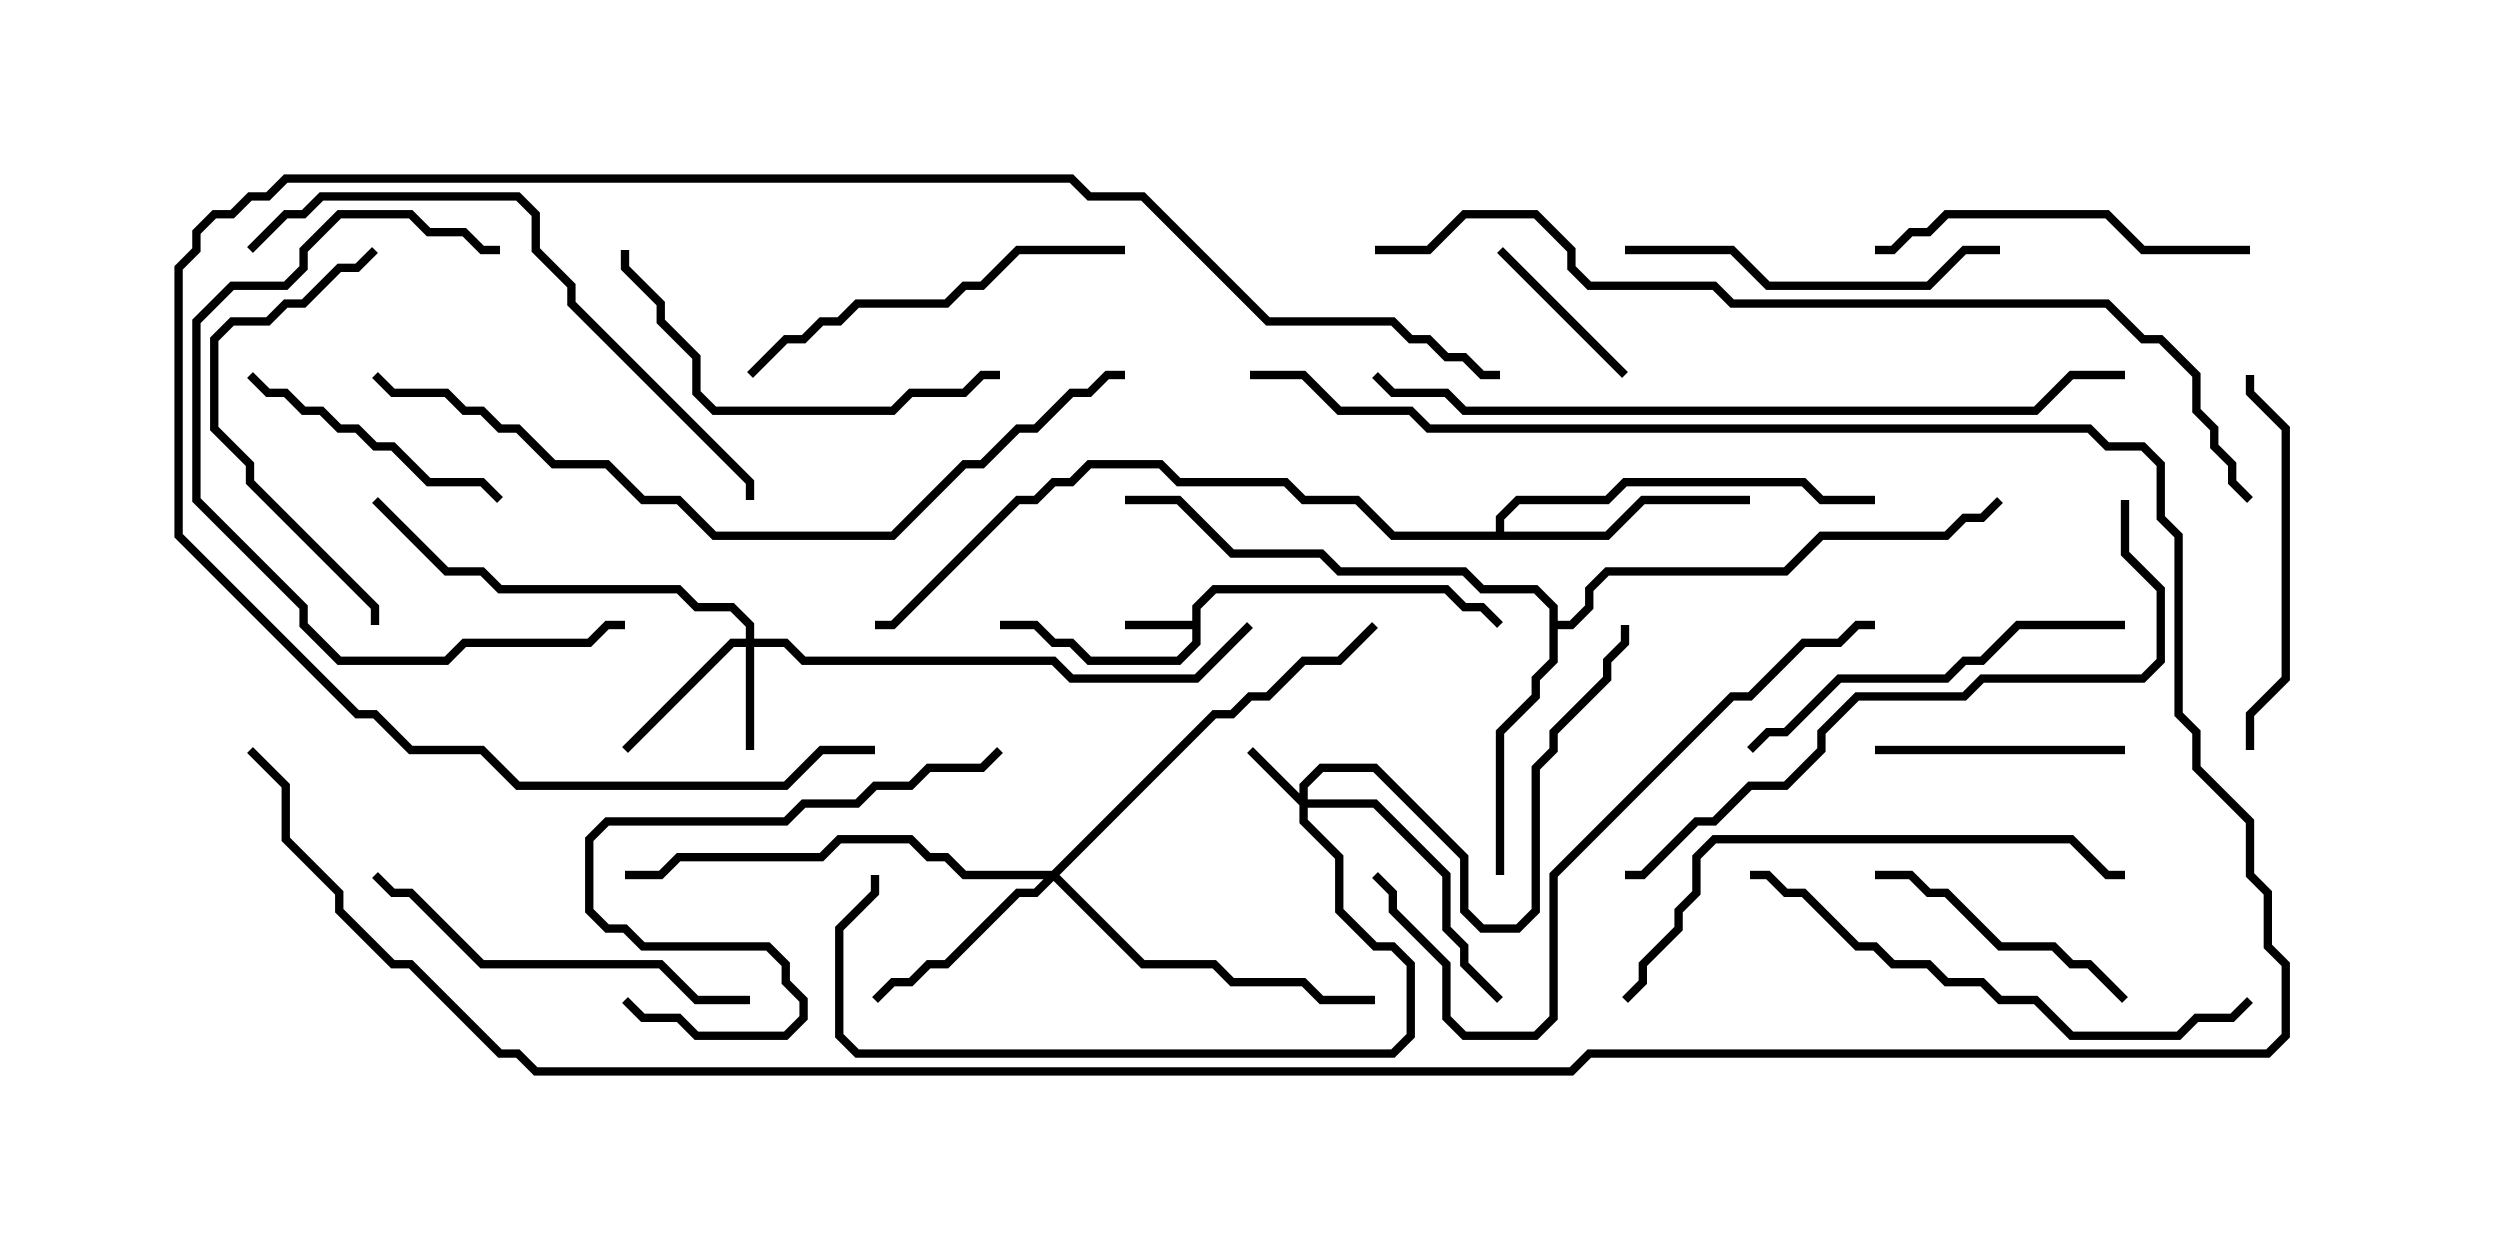<svg version="1.1" width="30" height="15" xmlns="http://www.w3.org/2000/svg"><path d="M14.307,7.45L14.307,7.265L14.551,7.021L17.378,7.021L17.592,7.236L17.806,7.236L18.035,7.465L17.965,7.535L17.765,7.336L17.551,7.336L17.336,7.121L14.592,7.121L14.407,7.306L14.407,7.735L14.164,7.979L13.051,7.979L12.836,7.764L12.622,7.764L12.408,7.55L12,7.55L12,7.45L12.449,7.45L12.664,7.664L12.878,7.664L13.092,7.879L14.122,7.879L14.307,7.694L14.307,7.55L13.5,7.55L13.5,7.45z" stroke="none"/><path d="M17.95,6.379L17.95,6.194L18.194,5.95L19.265,5.95L19.479,5.736L21.664,5.736L21.878,5.95L22.5,5.95L22.5,6.05L21.836,6.05L21.622,5.836L19.521,5.836L19.306,6.05L18.235,6.05L18.05,6.235L18.05,6.379L19.265,6.379L19.694,5.95L21,5.95L21,6.05L19.735,6.05L19.306,6.479L16.694,6.479L16.265,6.05L15.622,6.05L15.408,5.836L14.122,5.836L13.908,5.621L13.092,5.621L12.878,5.836L12.664,5.836L12.449,6.05L12.235,6.05L10.735,7.55L10.5,7.55L10.5,7.45L10.694,7.45L12.194,5.95L12.408,5.95L12.622,5.736L12.836,5.736L13.051,5.521L13.949,5.521L14.164,5.736L15.449,5.736L15.664,5.95L16.306,5.95L16.735,6.379z" stroke="none"/><path d="M18.593,7.306L18.408,7.121L17.765,7.121L17.551,6.907L16.051,6.907L15.836,6.693L14.765,6.693L14.122,6.05L13.5,6.05L13.5,5.95L14.164,5.95L14.806,6.593L15.878,6.593L16.092,6.807L17.592,6.807L17.806,7.021L18.449,7.021L18.693,7.265L18.693,7.45L18.836,7.45L19.021,7.265L19.021,7.051L19.265,6.807L21.408,6.807L21.836,6.379L23.336,6.379L23.551,6.164L23.765,6.164L23.965,5.965L24.035,6.035L23.806,6.264L23.592,6.264L23.378,6.479L21.878,6.479L21.449,6.907L19.306,6.907L19.121,7.092L19.121,7.306L18.878,7.55L18.693,7.55L18.693,7.949L18.479,8.164L18.479,8.378L18.05,8.806L18.05,10.5L17.95,10.5L17.95,8.765L18.379,8.336L18.379,8.122L18.593,7.908z" stroke="none"/><path d="M15.593,9.522L15.593,9.408L15.836,9.164L16.521,9.164L17.621,10.265L17.621,10.908L17.806,11.093L18.194,11.093L18.379,10.908L18.379,9.194L18.593,8.979L18.593,8.765L19.236,8.122L19.236,7.908L19.45,7.694L19.45,7.5L19.55,7.5L19.55,7.735L19.336,7.949L19.336,8.164L18.693,8.806L18.693,9.021L18.479,9.235L18.479,10.949L18.235,11.193L17.765,11.193L17.521,10.949L17.521,10.306L16.479,9.264L15.878,9.264L15.693,9.449L15.693,9.593L16.521,9.593L17.407,10.479L17.407,11.122L17.621,11.336L17.621,11.551L18.035,11.965L17.965,12.035L17.521,11.592L17.521,11.378L17.307,11.164L17.307,10.521L16.479,9.693L15.693,9.693L15.693,9.836L16.121,10.265L16.121,10.908L16.521,11.307L16.735,11.307L16.979,11.551L16.979,12.449L16.735,12.693L10.265,12.693L10.021,12.449L10.021,11.122L10.45,10.694L10.45,10.5L10.55,10.5L10.55,10.735L10.121,11.164L10.121,12.408L10.306,12.593L16.694,12.593L16.879,12.408L16.879,11.592L16.694,11.407L16.479,11.407L16.021,10.949L16.021,10.306L15.593,9.878L15.593,9.664L14.965,9.035L15.035,8.965z" stroke="none"/><path d="M8.95,7.664L8.95,7.521L8.765,7.336L8.336,7.336L8.122,7.121L5.979,7.121L5.765,6.907L5.336,6.907L4.465,6.035L4.535,5.965L5.378,6.807L5.806,6.807L6.021,7.021L8.164,7.021L8.378,7.236L8.806,7.236L9.05,7.479L9.05,7.664L9.449,7.664L9.664,7.879L12.664,7.879L12.878,8.093L14.336,8.093L14.965,7.465L15.035,7.535L14.378,8.193L12.836,8.193L12.622,7.979L9.622,7.979L9.408,7.764L9.05,7.764L9.05,9L8.95,9L8.95,7.764L8.806,7.764L7.535,9.035L7.465,8.965L8.765,7.664z" stroke="none"/><path d="M12.622,10.45L14.551,8.521L14.765,8.521L14.979,8.307L15.194,8.307L15.622,7.879L16.051,7.879L16.465,7.465L16.535,7.535L16.092,7.979L15.664,7.979L15.235,8.407L15.021,8.407L14.806,8.621L14.592,8.621L12.714,10.5L13.735,11.521L14.592,11.521L14.806,11.736L15.664,11.736L15.878,11.95L16.5,11.95L16.5,12.05L15.836,12.05L15.622,11.836L14.765,11.836L14.551,11.621L13.694,11.621L12.643,10.571L12.449,10.764L12.235,10.764L11.378,11.621L11.164,11.621L10.949,11.836L10.735,11.836L10.535,12.035L10.465,11.965L10.694,11.736L10.908,11.736L11.122,11.521L11.336,11.521L12.194,10.664L12.408,10.664L12.522,10.55L11.551,10.55L11.336,10.336L11.122,10.336L10.908,10.121L10.092,10.121L9.878,10.336L8.164,10.336L7.949,10.55L7.5,10.55L7.5,10.45L7.908,10.45L8.122,10.236L9.836,10.236L10.051,10.021L10.949,10.021L11.164,10.236L11.378,10.236L11.592,10.45z" stroke="none"/><path d="M19.535,4.465L19.465,4.535L17.965,3.035L18.035,2.965z" stroke="none"/><path d="M25.5,8.95L25.5,9.05L22.5,9.05L22.5,8.95z" stroke="none"/><path d="M2.965,4.535L3.035,4.465L3.235,4.664L3.449,4.664L3.664,4.879L3.878,4.879L4.092,5.093L4.306,5.093L4.521,5.307L4.735,5.307L5.164,5.736L5.806,5.736L6.035,5.965L5.965,6.035L5.765,5.836L5.122,5.836L4.694,5.407L4.479,5.407L4.265,5.193L4.051,5.193L3.836,4.979L3.622,4.979L3.408,4.764L3.194,4.764z" stroke="none"/><path d="M22.5,10.55L22.5,10.45L22.949,10.45L23.164,10.664L23.378,10.664L24.021,11.307L24.664,11.307L24.878,11.521L25.092,11.521L25.535,11.965L25.465,12.035L25.051,11.621L24.836,11.621L24.622,11.407L23.979,11.407L23.336,10.764L23.122,10.764L22.908,10.55z" stroke="none"/><path d="M27.05,9L26.95,9L26.95,8.551L27.379,8.122L27.379,5.164L26.95,4.735L26.95,4.5L27.05,4.5L27.05,4.694L27.479,5.122L27.479,8.164L27.05,8.592z" stroke="none"/><path d="M24,2.95L24,3.05L23.592,3.05L23.164,3.479L21.194,3.479L20.765,3.05L19.5,3.05L19.5,2.95L20.806,2.95L21.235,3.379L23.122,3.379L23.551,2.95z" stroke="none"/><path d="M4.55,7.5L4.45,7.5L4.45,7.306L2.95,5.806L2.95,5.592L2.521,5.164L2.521,4.051L2.765,3.807L3.194,3.807L3.408,3.593L3.622,3.593L4.051,3.164L4.265,3.164L4.465,2.965L4.535,3.035L4.306,3.264L4.092,3.264L3.664,3.693L3.449,3.693L3.235,3.907L2.806,3.907L2.621,4.092L2.621,5.122L3.05,5.551L3.05,5.765L4.55,7.265z" stroke="none"/><path d="M27,2.95L27,3.05L25.694,3.05L25.265,2.621L23.378,2.621L23.164,2.836L22.949,2.836L22.735,3.05L22.5,3.05L22.5,2.95L22.694,2.95L22.908,2.736L23.122,2.736L23.336,2.521L25.306,2.521L25.735,2.95z" stroke="none"/><path d="M9,11.95L9,12.05L8.336,12.05L7.908,11.621L5.765,11.621L4.908,10.764L4.694,10.764L4.465,10.535L4.535,10.465L4.735,10.664L4.949,10.664L5.806,11.521L7.949,11.521L8.378,11.95z" stroke="none"/><path d="M13.5,2.95L13.5,3.05L12.235,3.05L11.806,3.479L11.592,3.479L11.378,3.693L10.306,3.693L10.092,3.907L9.878,3.907L9.664,4.121L9.449,4.121L9.035,4.535L8.965,4.465L9.408,4.021L9.622,4.021L9.836,3.807L10.051,3.807L10.265,3.593L11.336,3.593L11.551,3.379L11.765,3.379L12.194,2.95z" stroke="none"/><path d="M6,2.95L6,3.05L5.765,3.05L5.551,2.836L5.122,2.836L4.908,2.621L4.092,2.621L3.693,3.021L3.693,3.235L3.449,3.479L2.806,3.479L2.407,3.878L2.407,5.979L3.693,7.265L3.693,7.479L4.092,7.879L5.336,7.879L5.551,7.664L7.051,7.664L7.265,7.45L7.5,7.45L7.5,7.55L7.306,7.55L7.092,7.764L5.592,7.764L5.378,7.979L4.051,7.979L3.593,7.521L3.593,7.306L2.307,6.021L2.307,3.836L2.765,3.379L3.408,3.379L3.593,3.194L3.593,2.979L4.051,2.521L4.949,2.521L5.164,2.736L5.592,2.736L5.806,2.95z" stroke="none"/><path d="M25.5,7.45L25.5,7.55L24.235,7.55L23.806,7.979L23.592,7.979L23.378,8.193L22.092,8.193L21.449,8.836L21.235,8.836L21.035,9.035L20.965,8.965L21.194,8.736L21.408,8.736L22.051,8.093L23.336,8.093L23.551,7.879L23.765,7.879L24.194,7.45z" stroke="none"/><path d="M12,4.45L12,4.55L11.806,4.55L11.592,4.764L10.949,4.764L10.735,4.979L8.551,4.979L8.307,4.735L8.307,4.306L7.879,3.878L7.879,3.664L7.45,3.235L7.45,3L7.55,3L7.55,3.194L7.979,3.622L7.979,3.836L8.407,4.265L8.407,4.694L8.592,4.879L10.694,4.879L10.908,4.664L11.551,4.664L11.765,4.45z" stroke="none"/><path d="M7.465,12.035L7.535,11.965L7.735,12.164L8.164,12.164L8.378,12.379L9.408,12.379L9.593,12.194L9.593,12.021L9.379,11.806L9.379,11.592L9.194,11.407L7.694,11.407L7.479,11.193L7.265,11.193L7.021,10.949L7.021,10.051L7.265,9.807L9.408,9.807L9.622,9.593L10.265,9.593L10.479,9.379L10.908,9.379L11.122,9.164L11.765,9.164L11.965,8.965L12.035,9.035L11.806,9.264L11.164,9.264L10.949,9.479L10.521,9.479L10.306,9.693L9.664,9.693L9.449,9.907L7.306,9.907L7.121,10.092L7.121,10.908L7.306,11.093L7.521,11.093L7.735,11.307L9.235,11.307L9.479,11.551L9.479,11.765L9.693,11.979L9.693,12.235L9.449,12.479L8.336,12.479L8.122,12.264L7.694,12.264z" stroke="none"/><path d="M21,10.55L21,10.45L21.235,10.45L21.449,10.664L21.664,10.664L22.306,11.307L22.521,11.307L22.735,11.521L23.164,11.521L23.378,11.736L23.806,11.736L24.021,11.95L24.449,11.95L24.878,12.379L26.122,12.379L26.336,12.164L26.765,12.164L26.965,11.965L27.035,12.035L26.806,12.264L26.378,12.264L26.164,12.479L24.836,12.479L24.408,12.05L23.979,12.05L23.765,11.836L23.336,11.836L23.122,11.621L22.694,11.621L22.479,11.407L22.265,11.407L21.622,10.764L21.408,10.764L21.194,10.55z" stroke="none"/><path d="M19.535,12.035L19.465,11.965L19.664,11.765L19.664,11.551L20.093,11.122L20.093,10.908L20.307,10.694L20.307,10.265L20.551,10.021L24.878,10.021L25.306,10.45L25.5,10.45L25.5,10.55L25.265,10.55L24.836,10.121L20.592,10.121L20.407,10.306L20.407,10.735L20.193,10.949L20.193,11.164L19.764,11.592L19.764,11.806z" stroke="none"/><path d="M16.465,10.535L16.535,10.465L16.764,10.694L16.764,10.908L17.407,11.551L17.407,12.194L17.592,12.379L18.408,12.379L18.593,12.194L18.593,10.479L20.765,8.307L20.979,8.307L21.622,7.664L22.051,7.664L22.265,7.45L22.5,7.45L22.5,7.55L22.306,7.55L22.092,7.764L21.664,7.764L21.021,8.407L20.806,8.407L18.693,10.521L18.693,12.235L18.449,12.479L17.551,12.479L17.307,12.235L17.307,11.592L16.664,10.949L16.664,10.735z" stroke="none"/><path d="M3.035,3.035L2.965,2.965L3.408,2.521L3.622,2.521L3.836,2.307L6.235,2.307L6.479,2.551L6.479,2.979L6.907,3.408L6.907,3.622L9.05,5.765L9.05,6L8.95,6L8.95,5.806L6.807,3.664L6.807,3.449L6.379,3.021L6.379,2.592L6.194,2.407L3.878,2.407L3.664,2.621L3.449,2.621z" stroke="none"/><path d="M25.45,6L25.55,6L25.55,6.622L25.979,7.051L25.979,7.949L25.735,8.193L23.806,8.193L23.592,8.407L22.306,8.407L21.907,8.806L21.907,9.021L21.449,9.479L21.021,9.479L20.592,9.907L20.378,9.907L19.735,10.55L19.5,10.55L19.5,10.45L19.694,10.45L20.336,9.807L20.551,9.807L20.979,9.379L21.408,9.379L21.807,8.979L21.807,8.765L22.265,8.307L23.551,8.307L23.765,8.093L25.694,8.093L25.879,7.908L25.879,7.092L25.45,6.664z" stroke="none"/><path d="M10.5,8.95L10.5,9.05L9.878,9.05L9.449,9.479L6.194,9.479L5.765,9.05L4.908,9.05L4.479,8.621L4.265,8.621L2.093,6.449L2.093,3.194L2.307,2.979L2.307,2.765L2.551,2.521L2.765,2.521L2.979,2.307L3.194,2.307L3.408,2.093L12.878,2.093L13.092,2.307L13.735,2.307L15.235,3.807L16.735,3.807L16.949,4.021L17.164,4.021L17.378,4.236L17.592,4.236L17.806,4.45L18,4.45L18,4.55L17.765,4.55L17.551,4.336L17.336,4.336L17.122,4.121L16.908,4.121L16.694,3.907L15.194,3.907L13.694,2.407L13.051,2.407L12.836,2.193L3.449,2.193L3.235,2.407L3.021,2.407L2.806,2.621L2.592,2.621L2.407,2.806L2.407,3.021L2.193,3.235L2.193,6.408L4.306,8.521L4.521,8.521L4.949,8.95L5.806,8.95L6.235,9.379L9.408,9.379L9.836,8.95z" stroke="none"/><path d="M16.465,4.535L16.535,4.465L16.735,4.664L17.378,4.664L17.592,4.879L24.408,4.879L24.836,4.45L25.5,4.45L25.5,4.55L24.878,4.55L24.449,4.979L17.551,4.979L17.336,4.764L16.694,4.764z" stroke="none"/><path d="M4.465,4.535L4.535,4.465L4.735,4.664L5.378,4.664L5.592,4.879L5.806,4.879L6.021,5.093L6.235,5.093L6.664,5.521L7.306,5.521L7.735,5.95L8.164,5.95L8.592,6.379L10.694,6.379L11.551,5.521L11.765,5.521L12.194,5.093L12.408,5.093L12.836,4.664L13.051,4.664L13.265,4.45L13.5,4.45L13.5,4.55L13.306,4.55L13.092,4.764L12.878,4.764L12.449,5.193L12.235,5.193L11.806,5.621L11.592,5.621L10.735,6.479L8.551,6.479L8.122,6.05L7.694,6.05L7.265,5.621L6.622,5.621L6.194,5.193L5.979,5.193L5.765,4.979L5.551,4.979L5.336,4.764L4.694,4.764z" stroke="none"/><path d="M16.5,3.05L16.5,2.95L17.122,2.95L17.551,2.521L18.449,2.521L18.907,2.979L18.907,3.194L19.092,3.379L20.592,3.379L20.806,3.593L25.306,3.593L25.735,4.021L25.949,4.021L26.407,4.479L26.407,4.908L26.621,5.122L26.621,5.336L26.836,5.551L26.836,5.765L27.035,5.965L26.965,6.035L26.736,5.806L26.736,5.592L26.521,5.378L26.521,5.164L26.307,4.949L26.307,4.521L25.908,4.121L25.694,4.121L25.265,3.693L20.765,3.693L20.551,3.479L19.051,3.479L18.807,3.235L18.807,3.021L18.408,2.621L17.592,2.621L17.164,3.05z" stroke="none"/><path d="M15,4.55L15,4.45L15.664,4.45L16.092,4.879L16.949,4.879L17.164,5.093L25.092,5.093L25.306,5.307L25.735,5.307L25.979,5.551L25.979,6.194L26.193,6.408L26.193,8.551L26.407,8.765L26.407,9.194L27.05,9.836L27.05,10.479L27.264,10.694L27.264,11.336L27.479,11.551L27.479,12.449L27.235,12.693L19.092,12.693L18.878,12.907L6.408,12.907L6.194,12.693L5.979,12.693L4.908,11.621L4.694,11.621L4.021,10.949L4.021,10.735L3.379,10.092L3.379,9.449L2.965,9.035L3.035,8.965L3.479,9.408L3.479,10.051L4.121,10.694L4.121,10.908L4.735,11.521L4.949,11.521L6.021,12.593L6.235,12.593L6.449,12.807L18.836,12.807L19.051,12.593L27.194,12.593L27.379,12.408L27.379,11.592L27.164,11.378L27.164,10.735L26.95,10.521L26.95,9.878L26.307,9.235L26.307,8.806L26.093,8.592L26.093,6.449L25.879,6.235L25.879,5.592L25.694,5.407L25.265,5.407L25.051,5.193L17.122,5.193L16.908,4.979L16.051,4.979L15.622,4.55z" stroke="none"/></svg>